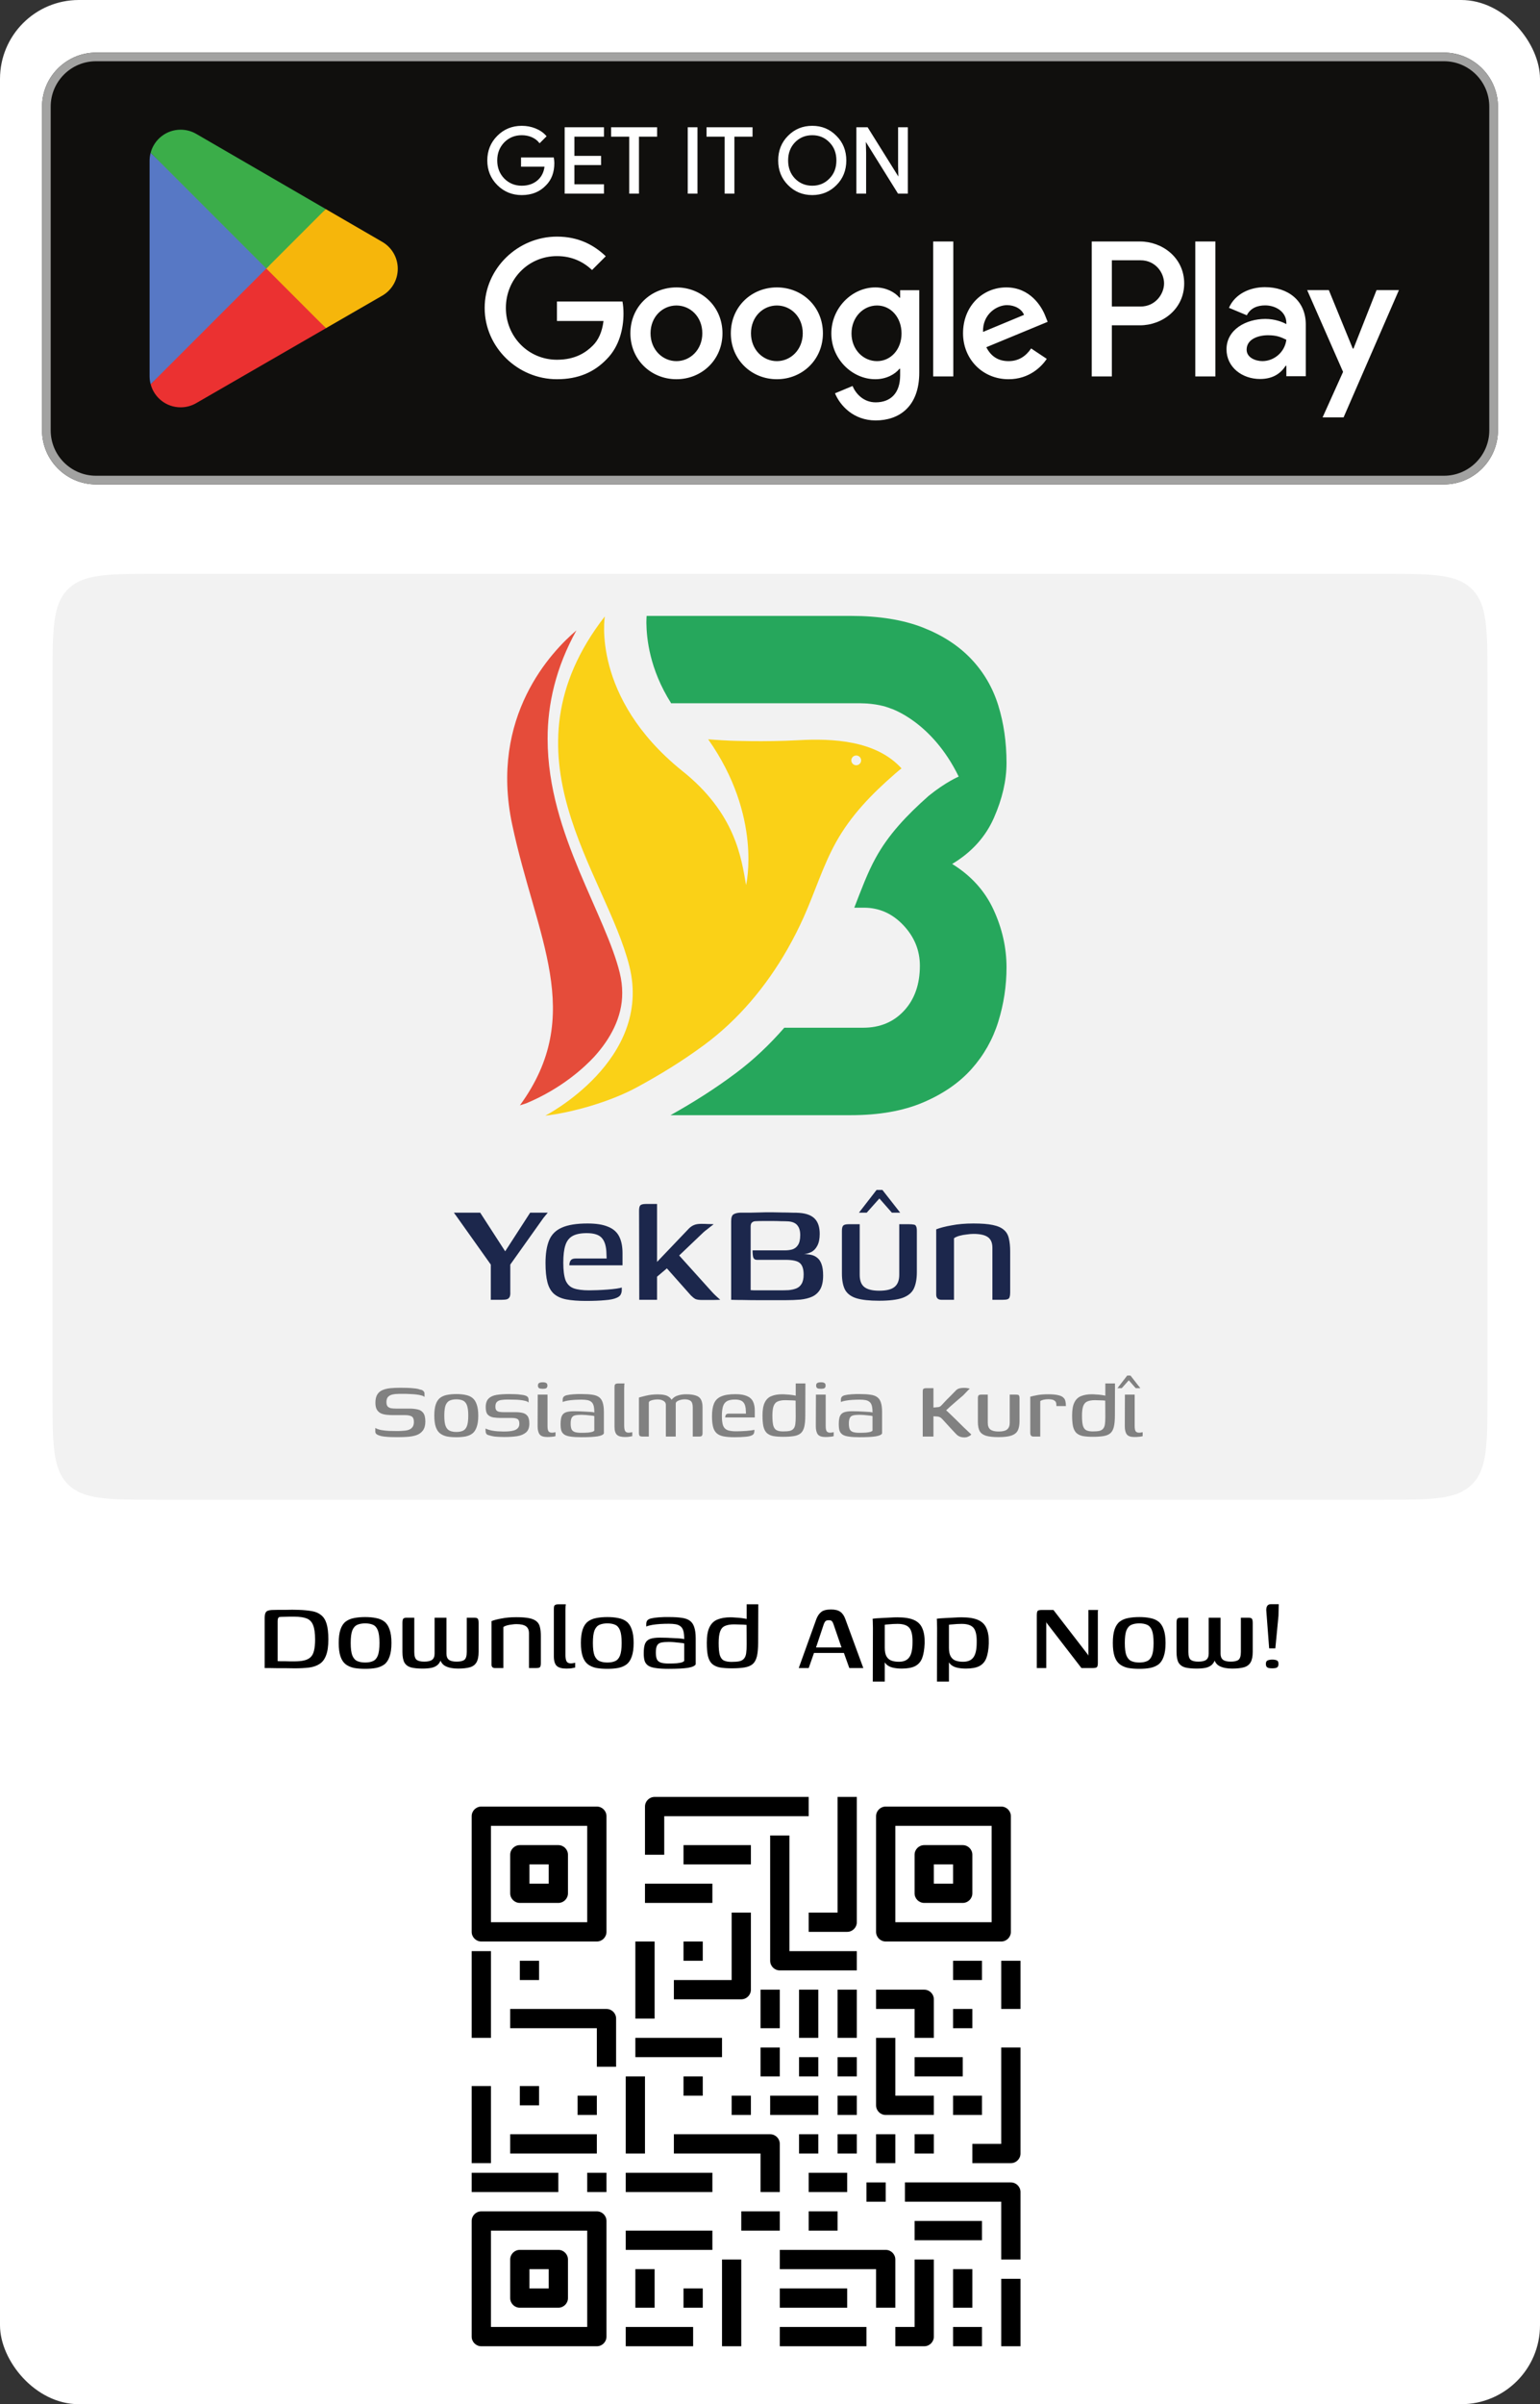 <svg width="293" height="457" viewBox="0 0 293 457" fill="none" xmlns="http://www.w3.org/2000/svg">
<rect x="0" y="0" width="293" height="457" fill="#333333" stroke="none"/>
<rect width="293" height="457" rx="15" fill="white"/>
<g clip-path="url(#clip0_3262_23399)">
<path d="M274.733 92.073H18.262C12.619 92.073 8.003 87.456 8.003 81.814V20.26C8.003 14.617 12.619 10.001 18.262 10.001H274.733C280.375 10.001 284.992 14.617 284.992 20.26V81.814C284.992 87.456 280.375 92.073 274.733 92.073Z" fill="#100F0D"/>
<path d="M274.733 10.001H18.262C12.619 10.001 8.003 14.617 8.003 20.26V81.814C8.003 87.456 12.619 92.073 18.262 92.073H274.733C280.375 92.073 284.992 87.456 284.992 81.814V20.26C284.992 14.617 280.375 10.001 274.733 10.001ZM274.733 11.641C279.485 11.641 283.351 15.508 283.351 20.26V81.814C283.351 86.566 279.485 90.432 274.733 90.432H18.262C13.51 90.432 9.645 86.566 9.645 81.814V20.26C9.645 15.508 13.51 11.641 18.262 11.641H274.733Z" fill="#A2A2A1"/>
<path d="M227.415 71.556H231.243V45.904H227.415V71.556ZM261.9 55.145L257.511 66.266H257.38L252.825 55.145H248.701L255.533 70.688L251.637 79.334H255.63L266.158 55.146L261.9 55.145ZM240.186 68.642C238.934 68.642 237.184 68.014 237.184 66.463C237.184 64.484 239.363 63.725 241.243 63.725C242.925 63.725 243.719 64.087 244.741 64.582C244.444 66.959 242.398 68.642 240.186 68.642ZM240.65 54.584C237.878 54.584 235.007 55.805 233.819 58.511L237.217 59.93C237.943 58.511 239.296 58.05 240.715 58.05C242.695 58.05 244.708 59.237 244.741 61.349V61.613C244.048 61.217 242.562 60.623 240.748 60.623C237.084 60.623 233.356 62.636 233.356 66.398C233.356 69.83 236.36 72.041 239.724 72.041C242.297 72.041 243.719 70.886 244.608 69.532H244.741V71.514H248.438V61.678C248.438 57.124 245.037 54.584 240.65 54.584ZM216.988 58.267H211.542V49.475H216.988C219.85 49.475 221.475 51.845 221.475 53.871C221.475 55.859 219.85 58.267 216.988 58.267ZM216.889 45.904H207.715V71.556H211.542V61.838H216.89C221.133 61.838 225.304 58.767 225.304 53.872C225.304 48.978 221.133 45.904 216.889 45.904ZM166.865 68.646C164.22 68.646 162.006 66.431 162.006 63.391C162.006 60.316 164.22 58.069 166.865 58.069C169.476 58.069 171.525 60.316 171.525 63.391C171.525 66.431 169.476 68.646 166.865 68.646ZM171.261 56.581H171.129C170.269 55.556 168.616 54.631 166.534 54.631C162.17 54.631 158.171 58.466 158.171 63.391C158.171 68.282 162.17 72.084 166.534 72.084C168.616 72.084 170.269 71.158 171.129 70.101H171.261V71.356C171.261 74.696 169.476 76.48 166.6 76.48C164.254 76.48 162.8 74.794 162.204 73.373L158.866 74.761C159.824 77.074 162.368 79.918 166.6 79.918C171.097 79.918 174.898 77.273 174.898 70.827V55.159H171.261L171.261 56.581ZM177.543 71.555H181.376V45.903H177.543V71.555ZM187.029 63.093C186.93 59.721 189.641 58.002 191.591 58.002C193.112 58.002 194.4 58.763 194.831 59.853L187.029 63.093ZM198.928 60.183C198.201 58.234 195.987 54.631 191.458 54.631C186.962 54.631 183.227 58.168 183.227 63.357C183.227 68.25 186.93 72.084 191.887 72.084C195.887 72.084 198.201 69.639 199.161 68.217L196.185 66.233C195.193 67.688 193.839 68.646 191.887 68.646C189.938 68.646 188.549 67.754 187.658 66.002L199.325 61.176L198.928 60.183ZM105.965 57.308V61.011H114.824C114.56 63.093 113.866 64.613 112.808 65.671C111.518 66.96 109.502 68.382 105.965 68.382C100.511 68.382 96.247 63.986 96.247 58.532C96.247 53.077 100.511 48.681 105.965 48.681C108.907 48.681 111.056 49.838 112.642 51.325L115.254 48.713C113.039 46.598 110.098 44.978 105.965 44.978C98.494 44.978 92.213 51.061 92.213 58.532C92.213 66.001 98.494 72.084 105.965 72.084C109.998 72.084 113.039 70.761 115.419 68.282C117.865 65.836 118.625 62.399 118.625 59.622C118.625 58.763 118.559 57.97 118.427 57.308H105.965ZM128.698 68.646C126.053 68.646 123.772 66.465 123.772 63.357C123.772 60.217 126.053 58.069 128.698 58.069C131.342 58.069 133.623 60.217 133.623 63.357C133.623 66.465 131.342 68.646 128.698 68.646ZM128.698 54.631C123.87 54.631 119.938 58.3 119.938 63.357C119.938 68.382 123.87 72.084 128.698 72.084C133.524 72.084 137.457 68.382 137.457 63.357C137.457 58.3 133.524 54.631 128.698 54.631ZM147.806 68.646C145.163 68.646 142.881 66.465 142.881 63.357C142.881 60.217 145.163 58.069 147.806 58.069C150.451 58.069 152.732 60.217 152.732 63.357C152.732 66.465 150.451 68.646 147.806 68.646ZM147.806 54.631C142.981 54.631 139.048 58.3 139.048 63.357C139.048 68.382 142.981 72.084 147.806 72.084C152.634 72.084 156.567 68.382 156.567 63.357C156.567 58.3 152.634 54.631 147.806 54.631Z" fill="white"/>
<path d="M50.507 49.856L28.664 73.041C28.665 73.045 28.667 73.049 28.668 73.054C29.337 75.572 31.637 77.426 34.366 77.426C35.457 77.426 36.481 77.131 37.36 76.613L37.429 76.572L62.018 62.384L50.507 49.856Z" fill="#EB3131"/>
<path d="M72.607 45.908L72.586 45.894L61.971 39.74L50.011 50.383L62.012 62.382L72.572 56.289C74.423 55.29 75.68 53.338 75.68 51.088C75.68 48.853 74.44 46.911 72.607 45.908Z" fill="#F6B60B"/>
<path d="M28.661 29.036C28.53 29.52 28.461 30.027 28.461 30.554V71.524C28.461 72.05 28.529 72.559 28.662 73.041L51.259 50.449L28.661 29.036Z" fill="#5778C5"/>
<path d="M50.669 51.039L61.975 39.736L37.415 25.496C36.522 24.961 35.48 24.653 34.365 24.653C31.636 24.653 29.334 26.51 28.663 29.03C28.663 29.033 28.663 29.034 28.663 29.037L50.669 51.039Z" fill="#3BAD49"/>
<path d="M105.247 30.07H99.262V31.551H103.747C103.625 32.76 103.144 33.709 102.333 34.398C101.522 35.088 100.486 35.434 99.262 35.434C97.918 35.434 96.78 34.966 95.847 34.036C94.934 33.087 94.469 31.914 94.469 30.5C94.469 29.086 94.934 27.913 95.847 26.964C96.78 26.034 97.918 25.569 99.262 25.569C99.951 25.569 100.608 25.688 101.211 25.948C101.814 26.207 102.298 26.57 102.676 27.035L103.814 25.896C103.298 25.31 102.644 24.861 101.833 24.534C101.022 24.207 100.175 24.05 99.261 24.05C97.469 24.05 95.95 24.672 94.709 25.913C93.468 27.156 92.846 28.689 92.846 30.5C92.846 32.311 93.468 33.847 94.709 35.088C95.95 36.328 97.469 36.951 99.261 36.951C101.143 36.951 102.644 36.348 103.798 35.123C104.814 34.104 105.333 32.725 105.333 31C105.333 30.709 105.298 30.397 105.247 30.07ZM107.566 24.325V36.675H114.776V35.158H109.153V31.241H114.225V29.759H109.153V25.845H114.776V24.325L107.566 24.325ZM124.886 25.845V24.325H116.4V25.845H119.85V36.675H121.437V25.845H124.886ZM132.569 24.325H130.982V36.675H132.569V24.325ZM143.044 25.845V24.325H134.558V25.845H138.007V36.675H139.594V25.845H143.044ZM159.057 25.932C157.833 24.672 156.332 24.05 154.54 24.05C152.745 24.05 151.244 24.672 150.02 25.912C148.795 27.137 148.192 28.673 148.192 30.5C148.192 32.327 148.795 33.863 150.02 35.088C151.244 36.328 152.745 36.95 154.54 36.95C156.316 36.95 157.832 36.328 159.057 35.088C160.282 33.863 160.885 32.327 160.885 30.5C160.885 28.689 160.282 27.156 159.057 25.932ZM151.158 26.964C152.072 26.034 153.194 25.569 154.54 25.569C155.883 25.569 157.005 26.034 157.903 26.964C158.817 27.878 159.265 29.07 159.265 30.5C159.265 31.933 158.817 33.122 157.903 34.036C157.005 34.966 155.883 35.434 154.54 35.434C153.194 35.434 152.071 34.966 151.158 34.036C150.263 33.103 149.815 31.933 149.815 30.5C149.815 29.07 150.263 27.897 151.158 26.964ZM164.655 28.984L164.588 26.601H164.655L170.932 36.675H172.589V24.325H171.003V31.551L171.07 33.934H171.003L165.001 24.325H163.068V36.675H164.655V28.984Z" fill="white" stroke="white" stroke-width="0.267" stroke-miterlimit="10"/>
</g>
<path d="M10 129.074C10 119.646 10 114.931 12.929 112.003C15.858 109.074 20.572 109.074 30 109.074H263C272.428 109.074 277.142 109.074 280.071 112.003C283 114.931 283 119.646 283 129.074V265.074C283 274.502 283 279.216 280.071 282.145C277.142 285.074 272.428 285.074 263 285.074H30C20.572 285.074 15.858 285.074 12.929 282.145C10 279.216 10 274.502 10 265.074V129.074Z" fill="#F2F2F2"/>
<path d="M98.924 210.101C98.924 210.101 99.365 209.986 100.115 209.726C106.957 206.879 111.303 202.762 113.041 200.887C116.049 197.581 118.414 193.429 118.384 188.725C118.384 187.516 118.24 186.248 117.902 184.885C116.627 179.642 113.337 173.015 110.221 165.588C107.13 158.146 104.2 149.76 104.188 140.474C104.164 133.852 105.768 126.84 109.67 119.832C104.935 123.839 93.1 136.187 97.44 156.692C101.991 178.199 111.535 192.787 98.924 210.101Z" fill="#E54C3A"/>
<path d="M181.159 164.225C184.854 162.011 187.506 159.086 189.103 155.458C190.698 151.833 191.5 148.356 191.5 145.031C191.5 141.102 190.976 137.452 189.926 134.076C188.875 130.702 187.154 127.754 184.755 125.235C182.359 122.718 179.288 120.728 175.539 119.265C171.792 117.806 167.223 117.074 161.829 117.074H123.028C123.006 117.363 122.98 117.806 122.98 118.392C123.023 121.284 123.542 127.142 127.705 133.698H127.758L127.75 133.678H163.598C163.828 133.678 164.031 133.692 164.25 133.698H164.375C164.455 133.698 164.531 133.708 164.611 133.71C164.746 133.717 164.884 133.722 165.014 133.73C165.278 133.745 165.538 133.769 165.794 133.804C168.103 134.063 169.393 134.646 169.393 134.646C169.393 134.646 177.233 137.021 182.403 147.618C182.403 147.618 179.956 148.633 176.678 151.288C172.491 154.993 169.012 158.676 166.601 163.089C165.067 165.86 163.88 169.083 162.535 172.538H164.374C167.272 172.538 169.77 173.648 171.867 175.863C173.965 178.079 175.016 180.649 175.016 183.571C175.016 187.096 174.016 189.942 172.019 192.107C170.018 194.276 167.421 195.356 164.225 195.356H149.218C146.466 198.521 143.403 201.439 140 203.983C135.911 207.039 131.884 209.563 127.572 211.981H161.83C167.225 211.981 171.816 211.176 175.614 209.563C179.413 207.95 182.486 205.835 184.832 203.216C187.178 200.596 188.875 197.601 189.926 194.224C190.976 190.849 191.5 187.399 191.5 183.874C191.5 180.146 190.677 176.494 189.028 172.917C187.379 169.34 184.755 166.442 181.159 164.225Z" fill="#26A75C"/>
<path d="M151.875 140.703C145.38 141.062 138.921 140.79 138.922 140.793C136.659 140.69 134.742 140.534 134.742 140.534C145.081 155.203 141.948 168.242 141.948 168.242C141.059 163.14 139.947 154.563 129.709 146.464C112.465 132.521 115.073 117.165 115.073 117.165C94.593 143.563 115.319 165.843 119.753 183.697C124.188 201.557 103.744 212.072 103.744 212.072C108.679 211.506 115.954 209.507 121.137 206.698C125.675 204.234 129.748 201.739 133.929 198.665C140.478 193.848 145.791 187.471 149.801 180.456C150.967 178.415 152.03 176.32 152.986 174.173C155.072 169.496 156.563 164.582 159.062 160.087C161.905 154.974 165.876 150.921 170.269 147.096C170.326 147.048 171.493 146.025 171.542 146.079C166.671 140.703 158.371 140.346 151.875 140.703ZM162.905 145.461C162.39 145.461 161.972 145.047 161.972 144.535C161.972 144.023 162.39 143.609 162.905 143.609C163.421 143.609 163.838 144.023 163.838 144.535C163.837 145.047 163.42 145.461 162.905 145.461Z" fill="#FAD117"/>
<path d="M93.379 247.072V240.376L87.007 231.412L86.359 230.512H91.363L96.115 237.856L100.867 230.512H104.215L103.387 231.52L97.087 240.376V245.56C97.111 245.944 97.075 246.256 96.979 246.496C96.883 246.712 96.715 246.868 96.475 246.964C96.235 247.036 95.899 247.072 95.467 247.072H93.379ZM111.457 247.288C109.993 247.288 108.757 247.192 107.749 247C106.765 246.808 105.973 246.448 105.373 245.92C104.797 245.392 104.389 244.66 104.149 243.724C103.909 242.788 103.789 241.576 103.789 240.088C103.789 238.312 104.017 236.872 104.473 235.768C104.929 234.664 105.733 233.86 106.885 233.356C108.061 232.828 109.693 232.564 111.781 232.564C113.413 232.564 114.709 232.768 115.669 233.176C116.653 233.56 117.361 234.172 117.793 235.012C118.225 235.852 118.441 236.92 118.441 238.216V240.52H108.325C108.325 240.136 108.409 239.824 108.577 239.584C108.745 239.344 109.057 239.224 109.513 239.224H115.417L115.381 238.288C115.357 236.944 115.069 235.96 114.517 235.336C113.989 234.712 113.029 234.4 111.637 234.4C110.485 234.4 109.585 234.58 108.937 234.94C108.289 235.3 107.833 235.888 107.569 236.704C107.305 237.496 107.173 238.6 107.173 240.016C107.173 241.48 107.317 242.596 107.604 243.364C107.917 244.108 108.421 244.612 109.117 244.876C109.837 245.14 110.833 245.272 112.105 245.272C112.561 245.272 113.089 245.26 113.689 245.236C114.313 245.212 114.937 245.176 115.561 245.128C116.209 245.08 116.785 245.02 117.289 244.948C117.793 244.876 118.129 244.804 118.297 244.732V245.236C118.297 245.5 118.237 245.764 118.117 246.028C117.997 246.292 117.745 246.508 117.361 246.676C116.857 246.916 116.113 247.072 115.129 247.144C114.169 247.24 112.945 247.288 111.457 247.288ZM121.625 247.072L121.589 230.152C121.589 229.648 121.661 229.312 121.805 229.144C121.973 228.952 122.321 228.856 122.849 228.856H125.009V239.872L131.129 233.464C131.441 233.176 131.753 232.972 132.065 232.852C132.401 232.708 132.869 232.636 133.469 232.636C133.925 232.636 134.345 232.648 134.729 232.672C135.113 232.672 135.461 232.684 135.773 232.708C135.701 232.78 135.545 232.9 135.305 233.068C135.089 233.236 134.849 233.428 134.585 233.644C134.321 233.836 134.081 234.028 133.865 234.22L129.221 238.648L135.485 245.596C135.749 245.884 136.013 246.148 136.277 246.388C136.541 246.628 136.793 246.856 137.033 247.072C136.433 247.096 135.821 247.108 135.197 247.108C134.597 247.108 134.057 247.108 133.577 247.108C133.025 247.108 132.605 247.048 132.317 246.928C132.053 246.784 131.765 246.556 131.453 246.244L126.881 241.096L125.009 242.68V247.072H121.625ZM149.407 247.144C147.559 247.144 145.975 247.144 144.655 247.144C143.335 247.144 142.219 247.132 141.307 247.108C140.419 247.108 139.687 247.096 139.111 247.072V232.168C139.111 231.472 139.255 231.028 139.543 230.836C139.855 230.644 140.275 230.536 140.803 230.512C141.523 230.512 142.159 230.512 142.711 230.512C143.287 230.488 143.803 230.476 144.259 230.476C144.739 230.452 145.195 230.44 145.627 230.44C146.083 230.44 146.563 230.44 147.067 230.44C147.643 230.44 148.255 230.452 148.903 230.476C149.551 230.476 150.163 230.488 150.739 230.512C151.315 230.512 151.759 230.524 152.071 230.548C153.415 230.644 154.399 231.016 155.023 231.664C155.647 232.312 155.959 233.272 155.959 234.544C155.959 235.48 155.803 236.236 155.491 236.812C155.203 237.364 154.819 237.76 154.339 238C153.883 238.216 153.427 238.348 152.971 238.396C153.475 238.396 153.943 238.444 154.375 238.54C154.807 238.636 155.191 238.828 155.527 239.116C155.863 239.38 156.127 239.788 156.319 240.34C156.511 240.868 156.607 241.576 156.607 242.464C156.607 243.544 156.427 244.408 156.067 245.056C155.707 245.68 155.203 246.148 154.555 246.46C153.931 246.748 153.175 246.94 152.287 247.036C151.399 247.108 150.439 247.144 149.407 247.144ZM148.327 245.272C148.927 245.272 149.491 245.26 150.019 245.236C150.571 245.188 151.063 245.08 151.495 244.912C151.927 244.744 152.263 244.456 152.503 244.048C152.767 243.616 152.899 243.028 152.899 242.284C152.899 241.228 152.659 240.496 152.179 240.088C151.723 239.68 150.811 239.476 149.443 239.476H144.007C143.671 239.476 143.443 239.332 143.323 239.044C143.227 238.732 143.179 238.276 143.179 237.676H149.335C149.839 237.676 150.307 237.616 150.739 237.496C151.195 237.352 151.555 237.076 151.819 236.668C152.107 236.236 152.251 235.6 152.251 234.76C152.251 233.968 152.071 233.356 151.711 232.924C151.375 232.492 150.811 232.24 150.019 232.168C149.611 232.144 149.143 232.132 148.615 232.132C148.087 232.108 147.571 232.096 147.067 232.096C146.419 232.096 145.807 232.096 145.231 232.096C144.655 232.096 144.163 232.108 143.755 232.132C143.491 232.132 143.263 232.216 143.071 232.384C142.903 232.528 142.819 232.78 142.819 233.14V245.236C143.035 245.236 143.275 245.248 143.539 245.272C143.803 245.272 144.115 245.272 144.475 245.272C144.859 245.272 145.351 245.272 145.951 245.272C146.575 245.272 147.367 245.272 148.327 245.272ZM163.568 232.708V242.32C163.568 243.424 163.868 244.204 164.468 244.66C165.068 245.116 166.004 245.344 167.276 245.344C168.644 245.344 169.616 245.104 170.192 244.624C170.792 244.144 171.092 243.376 171.092 242.32V232.708C171.116 232.708 171.212 232.708 171.38 232.708C171.572 232.708 171.776 232.708 171.992 232.708C172.208 232.708 172.412 232.708 172.604 232.708C172.796 232.708 172.916 232.708 172.964 232.708C173.348 232.708 173.648 232.732 173.864 232.78C174.08 232.804 174.224 232.912 174.296 233.104C174.392 233.272 174.44 233.56 174.44 233.968V241.816C174.44 243.088 174.248 244.132 173.864 244.948C173.48 245.74 172.76 246.328 171.704 246.712C170.672 247.072 169.184 247.252 167.24 247.252C165.416 247.252 163.988 247.096 162.956 246.784C161.948 246.472 161.228 245.944 160.796 245.2C160.388 244.432 160.184 243.388 160.184 242.068V233.968C160.184 233.464 160.268 233.128 160.436 232.96C160.604 232.792 160.94 232.708 161.444 232.708C161.804 232.708 162.152 232.708 162.488 232.708C162.848 232.708 163.208 232.708 163.568 232.708ZM163.424 230.512L166.772 226.192H167.888L171.272 230.512H169.688L167.312 227.812L164.9 230.512H163.424ZM179.129 247.072C178.457 247.072 178.121 246.736 178.121 246.064V233.68C178.841 233.392 179.813 233.14 181.037 232.924C182.261 232.684 183.653 232.564 185.213 232.564C186.749 232.564 187.973 232.66 188.885 232.852C189.821 233.044 190.529 233.356 191.009 233.788C191.489 234.196 191.801 234.736 191.945 235.408C192.113 236.08 192.197 236.908 192.197 237.892V245.704C192.197 246.04 192.161 246.316 192.089 246.532C192.041 246.748 191.909 246.892 191.693 246.964C191.501 247.036 191.201 247.072 190.793 247.072H188.813V237.172C188.813 236.236 188.525 235.564 187.949 235.156C187.373 234.748 186.461 234.544 185.213 234.544C184.829 234.544 184.397 234.58 183.917 234.652C183.437 234.7 182.981 234.784 182.549 234.904C182.117 235.024 181.769 235.18 181.505 235.372V247.072H179.129Z" fill="#1C274C"/>
<path opacity="0.5" d="M71.405 271.432C71.699 271.605 72.079 271.739 72.545 271.832C73.025 271.912 73.519 271.965 74.025 271.992C74.532 272.005 74.972 272.012 75.345 272.012C75.492 272.012 75.659 272.012 75.845 272.012C76.045 271.999 76.219 271.992 76.365 271.992C76.845 271.979 77.265 271.925 77.625 271.832C77.985 271.725 78.259 271.552 78.445 271.312C78.645 271.072 78.745 270.732 78.745 270.292C78.745 269.745 78.599 269.392 78.305 269.232C78.025 269.072 77.612 268.992 77.065 268.992C76.879 268.992 76.679 268.992 76.465 268.992C76.252 268.992 76.005 268.992 75.725 268.992C75.459 268.992 75.145 268.992 74.785 268.992C74.385 268.992 73.985 268.972 73.585 268.932C73.185 268.892 72.825 268.805 72.505 268.672C72.185 268.525 71.925 268.299 71.725 267.992C71.525 267.672 71.425 267.225 71.425 266.652C71.425 265.985 71.545 265.459 71.785 265.072C72.025 264.685 72.359 264.405 72.785 264.232C73.225 264.045 73.725 263.925 74.285 263.872C74.859 263.819 75.485 263.792 76.165 263.792C76.565 263.792 77.005 263.799 77.485 263.812C77.965 263.825 78.425 263.859 78.865 263.912C79.305 263.952 79.645 264.025 79.885 264.132C80.165 264.159 80.379 264.245 80.525 264.392C80.685 264.525 80.765 264.699 80.765 264.912C80.765 264.952 80.765 265.019 80.765 265.112C80.765 265.205 80.765 265.292 80.765 265.372C80.765 265.452 80.765 265.512 80.765 265.552C80.659 265.419 80.459 265.319 80.165 265.252C79.885 265.172 79.565 265.112 79.205 265.072C78.845 265.032 78.492 265.005 78.145 264.992C77.812 264.965 77.525 264.952 77.285 264.952H75.925C75.472 264.952 75.065 264.992 74.705 265.072C74.345 265.139 74.059 265.285 73.845 265.512C73.632 265.725 73.525 266.059 73.525 266.512C73.525 266.859 73.592 267.125 73.725 267.312C73.872 267.485 74.079 267.605 74.345 267.672C74.625 267.725 74.952 267.752 75.325 267.752C75.939 267.752 76.459 267.752 76.885 267.752C77.312 267.752 77.639 267.752 77.865 267.752C78.465 267.752 78.992 267.805 79.445 267.912C79.912 268.005 80.272 268.225 80.525 268.572C80.792 268.919 80.925 269.465 80.925 270.212C80.925 270.919 80.772 271.485 80.465 271.912C80.159 272.325 79.739 272.625 79.205 272.812C78.672 272.985 78.059 273.092 77.365 273.132C76.952 273.159 76.552 273.172 76.165 273.172C75.779 273.185 75.372 273.185 74.945 273.172C74.559 273.172 74.159 273.159 73.745 273.132C73.332 273.105 72.945 273.059 72.585 272.992C72.239 272.912 71.952 272.805 71.725 272.672C71.512 272.539 71.405 272.359 71.405 272.132V271.432ZM86.832 273.192C86.166 273.192 85.573 273.145 85.052 273.052C84.546 272.945 84.106 272.752 83.733 272.472C83.373 272.192 83.099 271.779 82.912 271.232C82.726 270.685 82.632 269.972 82.632 269.092C82.632 268.212 82.726 267.499 82.912 266.952C83.099 266.405 83.373 265.992 83.733 265.712C84.106 265.432 84.546 265.245 85.052 265.152C85.573 265.045 86.166 264.992 86.832 264.992C87.472 264.992 88.046 265.045 88.552 265.152C89.073 265.245 89.513 265.432 89.873 265.712C90.233 265.992 90.506 266.405 90.692 266.952C90.892 267.499 90.993 268.212 90.993 269.092C90.993 269.985 90.892 270.705 90.692 271.252C90.506 271.799 90.233 272.212 89.873 272.492C89.513 272.759 89.073 272.945 88.552 273.052C88.046 273.145 87.472 273.192 86.832 273.192ZM86.832 272.192C87.312 272.192 87.719 272.119 88.052 271.972C88.399 271.825 88.659 271.532 88.832 271.092C89.006 270.652 89.093 269.985 89.093 269.092C89.093 268.199 89.006 267.532 88.832 267.092C88.659 266.652 88.399 266.359 88.052 266.212C87.719 266.065 87.312 265.992 86.832 265.992C86.353 265.992 85.939 266.065 85.593 266.212C85.246 266.359 84.979 266.652 84.793 267.092C84.619 267.532 84.532 268.199 84.532 269.092C84.532 269.985 84.619 270.652 84.793 271.092C84.979 271.532 85.246 271.825 85.593 271.972C85.939 272.119 86.353 272.192 86.832 272.192ZM95.973 273.152C95.72 273.152 95.42 273.145 95.073 273.132C94.726 273.119 94.373 273.092 94.013 273.052C93.666 272.999 93.353 272.925 93.073 272.832C92.9 272.792 92.76 272.739 92.653 272.672C92.56 272.605 92.486 272.492 92.433 272.332C92.393 272.159 92.373 271.899 92.373 271.552C92.706 271.699 93.08 271.819 93.493 271.912C93.906 271.992 94.313 272.045 94.713 272.072C95.126 272.099 95.48 272.112 95.773 272.112C96.133 272.112 96.486 272.099 96.833 272.072C97.193 272.045 97.52 271.985 97.813 271.892C98.12 271.799 98.36 271.652 98.533 271.452C98.72 271.252 98.813 270.979 98.813 270.632C98.813 270.165 98.693 269.865 98.453 269.732C98.213 269.599 97.88 269.532 97.453 269.532H95.353C94.833 269.532 94.346 269.499 93.893 269.432C93.453 269.365 93.093 269.192 92.813 268.912C92.546 268.632 92.413 268.159 92.413 267.492C92.413 266.759 92.593 266.212 92.953 265.852C93.313 265.492 93.82 265.259 94.473 265.152C95.14 265.045 95.92 264.992 96.813 264.992C97.146 264.992 97.533 264.999 97.973 265.012C98.426 265.025 98.846 265.065 99.233 265.132C99.553 265.159 99.806 265.212 99.993 265.292C100.193 265.359 100.34 265.459 100.433 265.592C100.526 265.712 100.573 265.899 100.573 266.152V266.612C100.453 266.465 100.246 266.359 99.953 266.292C99.66 266.212 99.313 266.152 98.913 266.112C98.526 266.072 98.12 266.052 97.693 266.052C97.28 266.039 96.893 266.032 96.533 266.032C96.146 266.032 95.773 266.059 95.413 266.112C95.066 266.152 94.786 266.265 94.573 266.452C94.36 266.639 94.253 266.945 94.253 267.372C94.253 267.705 94.32 267.945 94.453 268.092C94.586 268.239 94.773 268.332 95.013 268.372C95.253 268.412 95.526 268.432 95.833 268.432H98.033C98.566 268.432 99.033 268.479 99.433 268.572C99.833 268.665 100.146 268.865 100.373 269.172C100.6 269.479 100.713 269.959 100.713 270.612C100.713 271.359 100.506 271.912 100.093 272.272C99.68 272.632 99.12 272.872 98.413 272.992C97.706 273.099 96.893 273.152 95.973 273.152ZM104.108 273.152C103.401 273.152 102.921 272.985 102.668 272.652C102.414 272.305 102.288 271.792 102.288 271.112L102.308 265.092H104.168V271.012C104.168 271.519 104.228 271.865 104.348 272.052C104.481 272.239 104.701 272.332 105.008 272.332C105.128 272.332 105.261 272.319 105.408 272.292C105.554 272.265 105.648 272.245 105.688 272.232V272.992C105.634 273.005 105.548 273.025 105.428 273.052C105.308 273.079 105.141 273.099 104.928 273.112C104.714 273.139 104.441 273.152 104.108 273.152ZM103.268 263.992C102.961 263.992 102.728 263.952 102.568 263.872C102.421 263.779 102.348 263.612 102.348 263.372C102.348 263.132 102.421 262.972 102.568 262.892C102.714 262.799 102.948 262.752 103.268 262.752C103.574 262.752 103.794 262.799 103.928 262.892C104.074 262.972 104.148 263.132 104.148 263.372C104.148 263.612 104.074 263.779 103.928 263.872C103.794 263.952 103.574 263.992 103.268 263.992ZM110.595 273.192C109.769 273.192 109.095 273.152 108.575 273.072C108.055 273.005 107.655 272.879 107.375 272.692C107.095 272.505 106.902 272.252 106.795 271.932C106.702 271.612 106.655 271.212 106.655 270.732C106.655 270.052 106.729 269.539 106.875 269.192C107.035 268.832 107.302 268.585 107.675 268.452C108.062 268.319 108.575 268.252 109.215 268.252C109.549 268.252 109.915 268.259 110.315 268.272C110.729 268.285 111.122 268.305 111.495 268.332C111.882 268.345 112.215 268.365 112.495 268.392C112.789 268.419 112.982 268.452 113.075 268.492C113.075 267.932 113.029 267.492 112.935 267.172C112.842 266.852 112.689 266.612 112.475 266.452C112.275 266.292 112.022 266.185 111.715 266.132C111.409 266.079 111.049 266.052 110.635 266.052C110.182 266.052 109.729 266.065 109.275 266.092C108.835 266.119 108.415 266.165 108.015 266.232C107.629 266.299 107.309 266.385 107.055 266.492V266.112C107.055 265.805 107.135 265.585 107.295 265.452C107.469 265.319 107.675 265.232 107.915 265.192C108.182 265.125 108.575 265.072 109.095 265.032C109.615 264.992 110.169 264.979 110.755 264.992C111.502 264.992 112.135 265.032 112.655 265.112C113.189 265.179 113.615 265.325 113.935 265.552C114.269 265.779 114.509 266.119 114.655 266.572C114.815 267.025 114.895 267.632 114.895 268.392V272.472C114.775 272.725 114.369 272.912 113.675 273.032C112.982 273.139 111.955 273.192 110.595 273.192ZM110.595 272.352C111.129 272.352 111.562 272.339 111.895 272.312C112.242 272.272 112.509 272.225 112.695 272.172C112.882 272.105 113.009 272.025 113.075 271.932V269.172C112.955 269.132 112.742 269.099 112.435 269.072C112.129 269.032 111.809 268.999 111.475 268.972C111.142 268.945 110.862 268.932 110.635 268.932C110.142 268.932 109.742 268.965 109.435 269.032C109.129 269.099 108.909 269.252 108.775 269.492C108.642 269.732 108.575 270.105 108.575 270.612C108.575 271.025 108.622 271.359 108.715 271.612C108.809 271.865 108.995 272.052 109.275 272.172C109.569 272.292 110.009 272.352 110.595 272.352ZM118.896 273.152C118.189 273.152 117.683 273.012 117.376 272.732C117.069 272.439 116.916 271.925 116.916 271.192V263.772C116.916 263.559 116.929 263.399 116.956 263.292C116.996 263.172 117.069 263.092 117.176 263.052C117.283 262.999 117.443 262.972 117.656 262.972H118.816C118.816 262.999 118.803 263.105 118.776 263.292C118.763 263.479 118.756 263.699 118.756 263.952V270.952C118.756 271.445 118.816 271.799 118.936 272.012C119.056 272.225 119.283 272.332 119.616 272.332C119.723 272.332 119.849 272.319 119.996 272.292C120.156 272.265 120.256 272.245 120.296 272.232V272.992C120.216 273.005 120.076 273.032 119.876 273.072C119.676 273.125 119.349 273.152 118.896 273.152ZM122.325 273.072C122.018 273.072 121.812 273.025 121.705 272.932C121.612 272.839 121.565 272.639 121.565 272.332V265.652C121.712 265.612 121.898 265.559 122.125 265.492C122.365 265.425 122.638 265.359 122.945 265.292C123.265 265.212 123.612 265.152 123.985 265.112C124.372 265.072 124.772 265.052 125.185 265.052C125.665 265.052 126.078 265.092 126.425 265.172C126.772 265.239 127.072 265.372 127.325 265.572C127.578 265.759 127.785 266.032 127.945 266.392L127.625 266.372C127.732 266.119 127.892 265.905 128.105 265.732C128.318 265.545 128.558 265.405 128.825 265.312C129.105 265.205 129.392 265.132 129.685 265.092C129.978 265.052 130.252 265.032 130.505 265.032C131.305 265.032 131.932 265.112 132.385 265.272C132.852 265.419 133.178 265.672 133.365 266.032C133.565 266.392 133.665 266.885 133.665 267.512V272.392C133.665 272.672 133.612 272.859 133.505 272.952C133.412 273.032 133.225 273.072 132.945 273.072H131.805C131.805 272.139 131.805 271.205 131.805 270.272C131.805 269.339 131.805 268.399 131.805 267.452C131.792 266.879 131.658 266.492 131.405 266.292C131.152 266.092 130.765 265.992 130.245 265.992C130.005 265.992 129.752 266.025 129.485 266.092C129.232 266.159 129.012 266.252 128.825 266.372C128.652 266.492 128.565 266.632 128.565 266.792V273.072H126.685V267.032C126.685 266.712 126.538 266.465 126.245 266.292C125.952 266.105 125.572 266.012 125.105 266.012C124.825 266.012 124.565 266.039 124.325 266.092C124.085 266.132 123.885 266.192 123.725 266.272C123.565 266.352 123.472 266.459 123.445 266.592V273.072H122.325ZM139.725 273.192C138.911 273.192 138.225 273.139 137.665 273.032C137.118 272.925 136.678 272.725 136.345 272.432C136.025 272.139 135.798 271.732 135.665 271.212C135.531 270.692 135.465 270.019 135.465 269.192C135.465 268.205 135.591 267.405 135.845 266.792C136.098 266.179 136.545 265.732 137.185 265.452C137.838 265.159 138.745 265.012 139.905 265.012C140.811 265.012 141.531 265.125 142.065 265.352C142.611 265.565 143.005 265.905 143.245 266.372C143.485 266.839 143.605 267.432 143.605 268.152V269.432H137.985C137.985 269.219 138.031 269.045 138.125 268.912C138.218 268.779 138.391 268.712 138.645 268.712H141.925L141.905 268.192C141.891 267.445 141.731 266.899 141.425 266.552C141.131 266.205 140.598 266.032 139.825 266.032C139.185 266.032 138.685 266.132 138.325 266.332C137.965 266.532 137.711 266.859 137.565 267.312C137.418 267.752 137.345 268.365 137.345 269.152C137.345 269.965 137.425 270.585 137.585 271.012C137.758 271.425 138.038 271.705 138.425 271.852C138.825 271.999 139.378 272.072 140.085 272.072C140.338 272.072 140.631 272.065 140.965 272.052C141.311 272.039 141.658 272.019 142.005 271.992C142.365 271.965 142.685 271.932 142.965 271.892C143.245 271.852 143.431 271.812 143.525 271.772V272.052C143.525 272.199 143.491 272.345 143.425 272.492C143.358 272.639 143.218 272.759 143.005 272.852C142.725 272.985 142.311 273.072 141.765 273.112C141.231 273.165 140.551 273.192 139.725 273.192ZM145.074 269.052C145.074 267.972 145.221 267.145 145.514 266.572C145.807 265.985 146.234 265.585 146.794 265.372C147.354 265.145 148.027 265.032 148.814 265.032C149.054 265.032 149.327 265.045 149.634 265.072C149.954 265.085 150.267 265.112 150.574 265.152C150.881 265.192 151.154 265.239 151.394 265.292C151.634 265.332 151.801 265.379 151.894 265.432L151.394 265.672V262.972H153.234L153.214 269.052C153.214 269.959 153.147 270.685 153.014 271.232C152.881 271.765 152.661 272.165 152.354 272.432C152.047 272.699 151.621 272.879 151.074 272.972C150.527 273.065 149.847 273.112 149.034 273.112C148.274 273.112 147.634 273.065 147.114 272.972C146.607 272.865 146.201 272.672 145.894 272.392C145.601 272.112 145.387 271.705 145.254 271.172C145.134 270.639 145.074 269.932 145.074 269.052ZM148.994 272.092C149.514 272.092 149.934 272.059 150.254 271.992C150.574 271.912 150.814 271.772 150.974 271.572C151.147 271.372 151.261 271.092 151.314 270.732C151.367 270.359 151.394 269.879 151.394 269.292L151.374 266.232C151.241 266.219 151.061 266.205 150.834 266.192C150.607 266.179 150.367 266.172 150.114 266.172C149.861 266.159 149.627 266.152 149.414 266.152C148.814 266.152 148.334 266.232 147.974 266.392C147.614 266.539 147.354 266.825 147.194 267.252C147.034 267.679 146.954 268.292 146.954 269.092C146.954 269.945 147.014 270.585 147.134 271.012C147.267 271.439 147.481 271.725 147.774 271.872C148.081 272.019 148.487 272.092 148.994 272.092ZM157.037 273.152C156.331 273.152 155.851 272.985 155.597 272.652C155.344 272.305 155.217 271.792 155.217 271.112L155.237 265.092H157.097V271.012C157.097 271.519 157.157 271.865 157.277 272.052C157.411 272.239 157.631 272.332 157.937 272.332C158.057 272.332 158.191 272.319 158.337 272.292C158.484 272.265 158.577 272.245 158.617 272.232V272.992C158.564 273.005 158.477 273.025 158.357 273.052C158.237 273.079 158.071 273.099 157.857 273.112C157.644 273.139 157.371 273.152 157.037 273.152ZM156.197 263.992C155.891 263.992 155.657 263.952 155.497 263.872C155.351 263.779 155.277 263.612 155.277 263.372C155.277 263.132 155.351 262.972 155.497 262.892C155.644 262.799 155.877 262.752 156.197 262.752C156.504 262.752 156.724 262.799 156.857 262.892C157.004 262.972 157.077 263.132 157.077 263.372C157.077 263.612 157.004 263.779 156.857 263.872C156.724 263.952 156.504 263.992 156.197 263.992ZM163.525 273.192C162.698 273.192 162.025 273.152 161.505 273.072C160.985 273.005 160.585 272.879 160.305 272.692C160.025 272.505 159.832 272.252 159.725 271.932C159.632 271.612 159.585 271.212 159.585 270.732C159.585 270.052 159.658 269.539 159.805 269.192C159.965 268.832 160.232 268.585 160.605 268.452C160.992 268.319 161.505 268.252 162.145 268.252C162.478 268.252 162.845 268.259 163.245 268.272C163.658 268.285 164.052 268.305 164.425 268.332C164.812 268.345 165.145 268.365 165.425 268.392C165.718 268.419 165.912 268.452 166.005 268.492C166.005 267.932 165.958 267.492 165.865 267.172C165.772 266.852 165.618 266.612 165.405 266.452C165.205 266.292 164.952 266.185 164.645 266.132C164.338 266.079 163.978 266.052 163.565 266.052C163.112 266.052 162.658 266.065 162.205 266.092C161.765 266.119 161.345 266.165 160.945 266.232C160.558 266.299 160.238 266.385 159.985 266.492V266.112C159.985 265.805 160.065 265.585 160.225 265.452C160.398 265.319 160.605 265.232 160.845 265.192C161.112 265.125 161.505 265.072 162.025 265.032C162.545 264.992 163.098 264.979 163.685 264.992C164.432 264.992 165.065 265.032 165.585 265.112C166.118 265.179 166.545 265.325 166.865 265.552C167.198 265.779 167.438 266.119 167.585 266.572C167.745 267.025 167.825 267.632 167.825 268.392V272.472C167.705 272.725 167.298 272.912 166.605 273.032C165.912 273.139 164.885 273.192 163.525 273.192ZM163.525 272.352C164.058 272.352 164.492 272.339 164.825 272.312C165.172 272.272 165.438 272.225 165.625 272.172C165.812 272.105 165.938 272.025 166.005 271.932V269.172C165.885 269.132 165.672 269.099 165.365 269.072C165.058 269.032 164.738 268.999 164.405 268.972C164.072 268.945 163.792 268.932 163.565 268.932C163.072 268.932 162.672 268.965 162.365 269.032C162.058 269.099 161.838 269.252 161.705 269.492C161.572 269.732 161.505 270.105 161.505 270.612C161.505 271.025 161.552 271.359 161.645 271.612C161.738 271.865 161.925 272.052 162.205 272.172C162.498 272.292 162.938 272.352 163.525 272.352ZM183.499 273.232C183.232 273.232 182.986 273.199 182.759 273.132C182.546 273.065 182.339 272.959 182.139 272.812C182.046 272.732 181.912 272.599 181.739 272.412C181.566 272.225 181.366 272.012 181.139 271.772C180.912 271.519 180.679 271.265 180.439 271.012C180.212 270.759 180.006 270.532 179.819 270.332C179.632 270.119 179.486 269.959 179.379 269.852C179.232 269.692 179.106 269.572 178.999 269.492C178.892 269.412 178.726 269.339 178.499 269.272L177.599 269.212V273.072H175.559V264.572C175.559 264.412 175.566 264.285 175.579 264.192C175.606 264.085 175.666 264.005 175.759 263.952C175.866 263.899 176.019 263.872 176.219 263.872C176.459 263.872 176.692 263.872 176.919 263.872C177.146 263.872 177.372 263.872 177.599 263.872C177.599 264.059 177.599 264.319 177.599 264.652C177.599 264.985 177.599 265.339 177.599 265.712C177.599 266.085 177.599 266.439 177.599 266.772C177.599 267.105 177.599 267.365 177.599 267.552L178.519 267.472C178.679 267.445 178.806 267.399 178.899 267.332C178.992 267.265 179.099 267.165 179.219 267.032C179.472 266.752 179.752 266.452 180.059 266.132C180.379 265.812 180.706 265.485 181.039 265.152C181.372 264.819 181.679 264.505 181.959 264.212C182.159 264.052 182.372 263.945 182.599 263.892C182.839 263.839 183.112 263.812 183.419 263.812C183.659 263.812 183.859 263.825 184.019 263.852C184.179 263.879 184.346 263.912 184.519 263.952C184.492 263.965 184.399 264.052 184.239 264.212C184.092 264.372 183.926 264.545 183.739 264.732C183.552 264.919 183.392 265.085 183.259 265.232C182.872 265.552 182.466 265.899 182.039 266.272C181.612 266.632 181.199 266.992 180.799 267.352C180.399 267.712 180.032 268.052 179.699 268.372L179.739 267.852C179.979 268.039 180.286 268.312 180.659 268.672C181.032 269.019 181.446 269.419 181.899 269.872C182.366 270.325 182.846 270.799 183.339 271.292C183.832 271.772 184.319 272.232 184.799 272.672C184.759 272.725 184.679 272.799 184.559 272.892C184.439 272.972 184.292 273.045 184.119 273.112C183.946 273.192 183.739 273.232 183.499 273.232ZM187.933 265.092V270.432C187.933 271.045 188.1 271.479 188.433 271.732C188.767 271.985 189.287 272.112 189.993 272.112C190.753 272.112 191.293 271.979 191.613 271.712C191.947 271.445 192.113 271.019 192.113 270.432V265.092C192.127 265.092 192.18 265.092 192.273 265.092C192.38 265.092 192.493 265.092 192.613 265.092C192.733 265.092 192.847 265.092 192.953 265.092C193.06 265.092 193.127 265.092 193.153 265.092C193.367 265.092 193.533 265.105 193.653 265.132C193.773 265.145 193.853 265.205 193.893 265.312C193.947 265.405 193.973 265.565 193.973 265.792V270.152C193.973 270.859 193.867 271.439 193.653 271.892C193.44 272.332 193.04 272.659 192.453 272.872C191.88 273.072 191.053 273.172 189.973 273.172C188.96 273.172 188.167 273.085 187.593 272.912C187.033 272.739 186.633 272.445 186.393 272.032C186.167 271.605 186.053 271.025 186.053 270.292V265.792C186.053 265.512 186.1 265.325 186.193 265.232C186.287 265.139 186.473 265.092 186.753 265.092C186.953 265.092 187.147 265.092 187.333 265.092C187.533 265.092 187.733 265.092 187.933 265.092ZM197.918 273.072H196.638C196.438 273.072 196.285 273.019 196.178 272.912C196.071 272.805 196.018 272.605 196.018 272.312V265.492C196.338 265.399 196.785 265.299 197.358 265.192C197.931 265.085 198.618 265.032 199.418 265.032C200.205 265.032 200.825 265.085 201.278 265.192C201.731 265.285 202.065 265.432 202.278 265.632C202.505 265.819 202.645 266.052 202.698 266.332C202.765 266.599 202.798 266.912 202.798 267.272H200.998L200.978 266.992C200.978 266.672 200.891 266.445 200.718 266.312C200.558 266.165 200.365 266.072 200.138 266.032C199.911 265.992 199.685 265.972 199.458 265.972C199.111 265.972 198.798 266.005 198.518 266.072C198.251 266.139 198.051 266.225 197.918 266.332V273.072ZM203.98 269.052C203.98 267.972 204.127 267.145 204.42 266.572C204.713 265.985 205.14 265.585 205.7 265.372C206.26 265.145 206.933 265.032 207.72 265.032C207.96 265.032 208.233 265.045 208.54 265.072C208.86 265.085 209.173 265.112 209.48 265.152C209.787 265.192 210.06 265.239 210.3 265.292C210.54 265.332 210.707 265.379 210.8 265.432L210.3 265.672V262.972H212.14L212.12 269.052C212.12 269.959 212.053 270.685 211.92 271.232C211.787 271.765 211.567 272.165 211.26 272.432C210.953 272.699 210.527 272.879 209.98 272.972C209.433 273.065 208.753 273.112 207.94 273.112C207.18 273.112 206.54 273.065 206.02 272.972C205.513 272.865 205.107 272.672 204.8 272.392C204.507 272.112 204.293 271.705 204.16 271.172C204.04 270.639 203.98 269.932 203.98 269.052ZM207.9 272.092C208.42 272.092 208.84 272.059 209.16 271.992C209.48 271.912 209.72 271.772 209.88 271.572C210.053 271.372 210.167 271.092 210.22 270.732C210.273 270.359 210.3 269.879 210.3 269.292L210.28 266.232C210.147 266.219 209.967 266.205 209.74 266.192C209.513 266.179 209.273 266.172 209.02 266.172C208.767 266.159 208.533 266.152 208.32 266.152C207.72 266.152 207.24 266.232 206.88 266.392C206.52 266.539 206.26 266.825 206.1 267.252C205.94 267.679 205.86 268.292 205.86 269.092C205.86 269.945 205.92 270.585 206.04 271.012C206.173 271.439 206.387 271.725 206.68 271.872C206.987 272.019 207.393 272.092 207.9 272.092ZM215.823 273.152C215.117 273.152 214.637 272.985 214.383 272.652C214.13 272.305 214.003 271.792 214.003 271.112L214.023 265.092H215.883V271.012C215.883 271.519 215.943 271.865 216.063 272.052C216.197 272.239 216.417 272.332 216.723 272.332C216.857 272.332 216.99 272.319 217.123 272.292C217.27 272.265 217.363 272.245 217.403 272.232V272.992C217.35 273.005 217.263 273.025 217.143 273.052C217.023 273.079 216.857 273.099 216.643 273.112C216.43 273.139 216.157 273.152 215.823 273.152ZM212.603 263.872L214.463 261.472H215.083L216.963 263.872H216.083L214.763 262.372L213.423 263.872H212.603Z" fill="#101010"/>
<path d="M155.689 378.207H152.026V387.367H155.689V378.207Z" fill="black"/>
<path d="M163.017 378.207H159.353V387.367H163.017V378.207Z" fill="black"/>
<path d="M155.689 391.031H152.026V394.694H155.689V391.031Z" fill="black"/>
<path d="M163.017 391.031H159.353V394.694H163.017V391.031Z" fill="black"/>
<path d="M142.866 398.358H139.202V402.022H142.866V398.358Z" fill="black"/>
<path d="M133.707 434.996H130.043V438.66H133.707V434.996Z" fill="black"/>
<path d="M163.017 398.358H159.353V402.022H163.017V398.358Z" fill="black"/>
<path d="M155.689 405.686H152.026V409.349H155.689V405.686Z" fill="black"/>
<path d="M163.017 405.686H159.353V409.349H163.017V405.686Z" fill="black"/>
<path d="M89.741 345.233V367.216C89.741 368.227 90.562 369.048 91.573 369.048H113.556C114.567 369.048 115.388 368.227 115.388 367.216V345.233C115.388 344.222 114.567 343.401 113.556 343.401H91.573C90.562 343.401 89.741 344.222 89.741 345.233ZM93.405 347.065H111.724V365.384H93.405V347.065Z" fill="black"/>
<path d="M106.228 350.729H98.901C97.889 350.729 97.069 351.549 97.069 352.561V359.888C97.069 360.899 97.889 361.72 98.901 361.72H106.228C107.24 361.72 108.06 360.899 108.06 359.888V352.561C108.06 351.549 107.24 350.729 106.228 350.729ZM104.396 358.056H100.733V354.393H104.396V358.056Z" fill="black"/>
<path d="M168.513 369.048H190.496C191.507 369.048 192.327 368.227 192.327 367.216V345.233C192.327 344.222 191.507 343.401 190.496 343.401H168.513C167.502 343.401 166.681 344.222 166.681 345.233V367.216C166.681 368.227 167.502 369.048 168.513 369.048ZM170.345 347.065H188.664V365.384H170.345V347.065Z" fill="black"/>
<path d="M183.168 350.729H175.84C174.829 350.729 174.009 351.549 174.009 352.561V359.888C174.009 360.899 174.829 361.72 175.84 361.72H183.168C184.179 361.72 185 360.899 185 359.888V352.561C185 351.549 184.179 350.729 183.168 350.729ZM181.336 358.056H177.672V354.393H181.336V358.056Z" fill="black"/>
<path d="M113.556 420.341H91.573C90.562 420.341 89.741 421.162 89.741 422.173V444.155C89.741 445.167 90.562 445.987 91.573 445.987H113.556C114.567 445.987 115.388 445.167 115.388 444.155V422.173C115.388 421.162 114.567 420.341 113.556 420.341ZM111.724 442.324H93.405V424.005H111.724V442.324Z" fill="black"/>
<path d="M98.901 438.66H106.228C107.24 438.66 108.06 437.839 108.06 436.828V429.5C108.06 428.489 107.24 427.668 106.228 427.668H98.901C97.889 427.668 97.069 428.489 97.069 429.5V436.828C97.069 437.839 97.889 438.66 98.901 438.66ZM100.733 431.332H104.396V434.996H100.733V431.332Z" fill="black"/>
<path d="M163.017 370.88H150.194V348.897H146.53V372.712C146.53 373.723 147.351 374.543 148.362 374.543H163.017V370.88Z" fill="black"/>
<path d="M135.539 358.056H122.715V361.72H135.539V358.056Z" fill="black"/>
<path d="M142.866 350.729H130.043V354.393H142.866V350.729Z" fill="black"/>
<path d="M93.405 370.88H89.741V387.367H93.405V370.88Z" fill="black"/>
<path d="M115.388 381.871H97.069V385.535H113.556V392.862H117.22V383.703C117.22 382.692 116.399 381.871 115.388 381.871Z" fill="black"/>
<path d="M102.564 372.712H98.901V376.375H102.564V372.712Z" fill="black"/>
<path d="M124.547 369.048H120.884V383.703H124.547V369.048Z" fill="black"/>
<path d="M137.371 387.367H120.884V391.03H137.371V387.367Z" fill="black"/>
<path d="M194.159 389.199H190.495V407.518H185V411.181H192.327C193.339 411.181 194.159 410.361 194.159 409.349V389.199Z" fill="black"/>
<path d="M133.707 369.048H130.043V372.712H133.707V369.048Z" fill="black"/>
<path d="M93.405 396.526H89.741V411.181H93.405V396.526Z" fill="black"/>
<path d="M106.228 413.013H89.741V416.677H106.228V413.013Z" fill="black"/>
<path d="M174.008 387.367H177.672V380.039C177.672 379.028 176.852 378.207 175.84 378.207H166.681V381.871H174.008V387.367Z" fill="black"/>
<path d="M102.564 396.526H98.901V400.19H102.564V396.526Z" fill="black"/>
<path d="M122.715 394.694H119.052V409.35H122.715V394.694Z" fill="black"/>
<path d="M135.539 413.013H119.052V416.677H135.539V413.013Z" fill="black"/>
<path d="M113.556 405.686H97.069V409.349H113.556V405.686Z" fill="black"/>
<path d="M124.547 431.332H120.884V438.66H124.547V431.332Z" fill="black"/>
<path d="M135.539 424.005H119.052V427.668H135.539V424.005Z" fill="black"/>
<path d="M148.362 416.677V407.518C148.362 406.506 147.541 405.686 146.53 405.686H128.211V409.349H144.698V416.677H148.362Z" fill="black"/>
<path d="M133.707 394.694H130.043V398.358H133.707V394.694Z" fill="black"/>
<path d="M113.556 398.358H109.892V402.022H113.556V398.358Z" fill="black"/>
<path d="M194.159 433.164H190.496V445.987H194.159V433.164Z" fill="black"/>
<path d="M186.832 442.324H181.336V445.987H186.832V442.324Z" fill="black"/>
<path d="M185 431.332H181.336V438.66H185V431.332Z" fill="black"/>
<path d="M194.159 416.677C194.159 415.666 193.339 414.845 192.327 414.845H172.177V418.509H190.495V429.5H194.159V416.677Z" fill="black"/>
<path d="M170.345 438.66V429.5C170.345 428.489 169.524 427.668 168.513 427.668H148.362V431.332H166.681V438.66H170.345Z" fill="black"/>
<path d="M186.832 422.173H174.009V425.837H186.832V422.173Z" fill="black"/>
<path d="M131.875 442.324H119.052V445.987H131.875V442.324Z" fill="black"/>
<path d="M141.034 429.5H137.371V445.987H141.034V429.5Z" fill="black"/>
<path d="M148.362 420.341H141.034V424.005H148.362V420.341Z" fill="black"/>
<path d="M168.513 402.022H177.672V398.358H170.345V387.367H166.681V400.19C166.681 401.201 167.502 402.022 168.513 402.022Z" fill="black"/>
<path d="M183.168 391.031H174.009V394.694H183.168V391.031Z" fill="black"/>
<path d="M186.832 372.712H181.336V376.375H186.832V372.712Z" fill="black"/>
<path d="M194.159 372.712H190.496V381.871H194.159V372.712Z" fill="black"/>
<path d="M185 381.871H181.336V385.535H185V381.871Z" fill="black"/>
<path d="M153.858 367.216H161.185C162.196 367.216 163.017 366.395 163.017 365.384V341.569H159.353V363.552H153.858V367.216Z" fill="black"/>
<path d="M126.379 345.233H153.858V341.569H124.547C123.536 341.569 122.715 342.39 122.715 343.401V352.561H126.379V345.233Z" fill="black"/>
<path d="M128.211 380.039H141.034C142.045 380.039 142.866 379.218 142.866 378.207V363.552H139.202V376.375H128.211V380.039Z" fill="black"/>
<path d="M148.362 378.207H144.698V385.535H148.362V378.207Z" fill="black"/>
<path d="M161.185 434.996H148.362V438.66H161.185V434.996Z" fill="black"/>
<path d="M164.849 442.324H148.362V445.987H164.849V442.324Z" fill="black"/>
<path d="M174.009 442.324H170.345V445.987H175.84C176.852 445.987 177.672 445.167 177.672 444.156V429.5H174.009V442.324Z" fill="black"/>
<path d="M115.388 413.013H111.724V416.677H115.388V413.013Z" fill="black"/>
<path d="M161.185 413.013H153.858V416.677H161.185V413.013Z" fill="black"/>
<path d="M170.345 405.686H166.681V411.181H170.345V405.686Z" fill="black"/>
<path d="M168.513 414.845H164.849V418.509H168.513V414.845Z" fill="black"/>
<path d="M159.353 420.341H153.858V424.005H159.353V420.341Z" fill="black"/>
<path d="M177.672 405.686H174.009V409.349H177.672V405.686Z" fill="black"/>
<path d="M186.832 398.358H181.336V402.022H186.832V398.358Z" fill="black"/>
<path d="M155.69 398.358H146.53V402.022H155.69V398.358Z" fill="black"/>
<path d="M148.362 389.199H144.698V394.694H148.362V389.199Z" fill="black"/>
<path d="M62.472 311.626C62.472 312.906 62.328 313.914 62.04 314.65C61.768 315.386 61.36 315.93 60.816 316.282C60.288 316.634 59.624 316.866 58.824 316.978C58.024 317.074 57.104 317.122 56.064 317.122C55.52 317.122 54.976 317.114 54.432 317.098C53.888 317.098 53.352 317.098 52.824 317.098C52.312 317.098 51.84 317.09 51.408 317.074C50.992 317.074 50.64 317.074 50.352 317.074V307.57C50.352 307.058 50.432 306.682 50.592 306.442C50.752 306.202 51.128 306.066 51.72 306.034C52.008 306.018 52.368 306.01 52.8 306.01C53.248 306.01 53.712 306.01 54.192 306.01C54.688 305.994 55.16 305.986 55.608 305.986C56.072 305.986 56.48 305.994 56.832 306.01C57.792 306.042 58.624 306.122 59.328 306.25C60.032 306.362 60.616 306.61 61.08 306.994C61.56 307.362 61.912 307.914 62.136 308.65C62.36 309.386 62.472 310.378 62.472 311.626ZM52.824 315.754C52.936 315.754 53.128 315.762 53.4 315.778C53.672 315.778 53.968 315.778 54.288 315.778C54.608 315.778 54.92 315.786 55.224 315.802C55.528 315.802 55.768 315.802 55.944 315.802C56.696 315.802 57.32 315.746 57.816 315.634C58.328 315.522 58.744 315.322 59.064 315.034C59.384 314.746 59.608 314.33 59.736 313.786C59.88 313.226 59.952 312.514 59.952 311.65C59.952 310.45 59.824 309.538 59.568 308.914C59.328 308.29 58.92 307.866 58.344 307.642C57.784 307.418 57 307.306 55.992 307.306C55.784 307.306 55.488 307.306 55.104 307.306C54.736 307.306 54.368 307.314 54 307.33C53.632 307.33 53.336 307.346 53.112 307.378C53.016 307.442 52.944 307.53 52.896 307.642C52.848 307.738 52.824 307.93 52.824 308.218V315.754ZM69.485 317.218C68.685 317.218 67.973 317.162 67.349 317.05C66.741 316.922 66.213 316.69 65.765 316.354C65.333 316.018 65.005 315.522 64.781 314.866C64.557 314.21 64.445 313.354 64.445 312.298C64.445 311.242 64.557 310.386 64.781 309.73C65.005 309.074 65.333 308.578 65.765 308.242C66.213 307.906 66.741 307.682 67.349 307.57C67.973 307.442 68.685 307.378 69.485 307.378C70.253 307.378 70.941 307.442 71.549 307.57C72.173 307.682 72.701 307.906 73.133 308.242C73.565 308.578 73.893 309.074 74.117 309.73C74.357 310.386 74.477 311.242 74.477 312.298C74.477 313.37 74.357 314.234 74.117 314.89C73.893 315.546 73.565 316.042 73.133 316.378C72.701 316.698 72.173 316.922 71.549 317.05C70.941 317.162 70.253 317.218 69.485 317.218ZM69.485 316.018C70.061 316.018 70.549 315.93 70.949 315.754C71.365 315.578 71.677 315.226 71.885 314.698C72.093 314.17 72.197 313.37 72.197 312.298C72.197 311.226 72.093 310.426 71.885 309.898C71.677 309.37 71.365 309.018 70.949 308.842C70.549 308.666 70.061 308.578 69.485 308.578C68.909 308.578 68.413 308.666 67.997 308.842C67.581 309.018 67.261 309.37 67.037 309.898C66.829 310.426 66.725 311.226 66.725 312.298C66.725 313.37 66.829 314.17 67.037 314.698C67.261 315.226 67.581 315.578 67.997 315.754C68.413 315.93 68.909 316.018 69.485 316.018ZM80.382 317.17C79.501 317.17 78.773 317.098 78.198 316.954C77.638 316.794 77.222 316.49 76.95 316.042C76.694 315.578 76.566 314.89 76.566 313.978V308.53C76.566 308.114 76.614 307.842 76.71 307.714C76.822 307.57 77.046 307.498 77.382 307.498H78.822V314.026C78.822 314.778 78.974 315.274 79.278 315.514C79.582 315.738 80.061 315.85 80.718 315.85C81.421 315.85 81.925 315.73 82.23 315.49C82.534 315.25 82.686 314.858 82.686 314.314V307.498H84.942V314.338C84.942 314.866 85.094 315.25 85.397 315.49C85.701 315.73 86.198 315.85 86.885 315.85C87.558 315.85 88.046 315.738 88.35 315.514C88.653 315.274 88.805 314.77 88.805 314.002V307.498H90.174C90.558 307.498 90.797 307.562 90.894 307.69C91.005 307.818 91.061 308.098 91.061 308.53V313.978C91.061 314.858 90.925 315.53 90.653 315.994C90.382 316.458 89.957 316.77 89.382 316.93C88.822 317.09 88.07 317.17 87.126 317.17C86.165 317.17 85.382 317.018 84.773 316.714C84.165 316.41 83.797 315.874 83.669 315.106H83.981C83.87 315.634 83.669 316.05 83.382 316.354C83.094 316.658 82.701 316.874 82.206 317.002C81.725 317.114 81.118 317.17 80.382 317.17ZM94.187 317.074C93.739 317.074 93.515 316.85 93.515 316.402V308.146C93.995 307.954 94.643 307.786 95.459 307.642C96.275 307.482 97.203 307.402 98.243 307.402C99.267 307.402 100.083 307.466 100.691 307.594C101.315 307.722 101.787 307.93 102.107 308.218C102.427 308.49 102.635 308.85 102.731 309.298C102.843 309.746 102.899 310.298 102.899 310.954V316.162C102.899 316.386 102.875 316.57 102.827 316.714C102.795 316.858 102.707 316.954 102.563 317.002C102.435 317.05 102.235 317.074 101.963 317.074H100.643V310.474C100.643 309.85 100.451 309.402 100.067 309.13C99.683 308.858 99.075 308.722 98.243 308.722C97.987 308.722 97.699 308.746 97.379 308.794C97.059 308.826 96.755 308.882 96.467 308.962C96.179 309.042 95.947 309.146 95.771 309.274V317.074H94.187ZM107.75 317.17C106.902 317.17 106.294 317.002 105.926 316.666C105.558 316.314 105.374 315.698 105.374 314.818V305.914C105.374 305.658 105.39 305.466 105.422 305.338C105.47 305.194 105.558 305.098 105.686 305.05C105.814 304.986 106.006 304.954 106.262 304.954H107.654C107.654 304.986 107.638 305.114 107.606 305.338C107.59 305.562 107.582 305.826 107.582 306.13V314.53C107.582 315.122 107.654 315.546 107.798 315.802C107.942 316.058 108.214 316.186 108.614 316.186C108.742 316.186 108.894 316.17 109.07 316.138C109.262 316.106 109.382 316.082 109.43 316.066V316.978C109.334 316.994 109.166 317.026 108.926 317.074C108.686 317.138 108.294 317.17 107.75 317.17ZM115.563 317.218C114.763 317.218 114.051 317.162 113.427 317.05C112.819 316.922 112.291 316.69 111.843 316.354C111.411 316.018 111.083 315.522 110.859 314.866C110.635 314.21 110.523 313.354 110.523 312.298C110.523 311.242 110.635 310.386 110.859 309.73C111.083 309.074 111.411 308.578 111.843 308.242C112.291 307.906 112.819 307.682 113.427 307.57C114.051 307.442 114.763 307.378 115.563 307.378C116.331 307.378 117.019 307.442 117.627 307.57C118.251 307.682 118.779 307.906 119.211 308.242C119.643 308.578 119.971 309.074 120.195 309.73C120.435 310.386 120.555 311.242 120.555 312.298C120.555 313.37 120.435 314.234 120.195 314.89C119.971 315.546 119.643 316.042 119.211 316.378C118.779 316.698 118.251 316.922 117.627 317.05C117.019 317.162 116.331 317.218 115.563 317.218ZM115.563 316.018C116.139 316.018 116.627 315.93 117.027 315.754C117.443 315.578 117.755 315.226 117.963 314.698C118.171 314.17 118.275 313.37 118.275 312.298C118.275 311.226 118.171 310.426 117.963 309.898C117.755 309.37 117.443 309.018 117.027 308.842C116.627 308.666 116.139 308.578 115.563 308.578C114.987 308.578 114.491 308.666 114.075 308.842C113.659 309.018 113.339 309.37 113.115 309.898C112.907 310.426 112.803 311.226 112.803 312.298C112.803 313.37 112.907 314.17 113.115 314.698C113.339 315.226 113.659 315.578 114.075 315.754C114.491 315.93 114.987 316.018 115.563 316.018ZM127.204 317.218C126.212 317.218 125.404 317.17 124.78 317.074C124.156 316.994 123.676 316.842 123.34 316.618C123.004 316.394 122.772 316.09 122.644 315.706C122.532 315.322 122.476 314.842 122.476 314.266C122.476 313.45 122.564 312.834 122.74 312.418C122.932 311.986 123.252 311.69 123.7 311.53C124.164 311.37 124.78 311.29 125.548 311.29C125.948 311.29 126.388 311.298 126.868 311.314C127.364 311.33 127.836 311.354 128.284 311.386C128.748 311.402 129.148 311.426 129.484 311.458C129.836 311.49 130.068 311.53 130.18 311.578C130.18 310.906 130.124 310.378 130.012 309.994C129.9 309.61 129.716 309.322 129.46 309.13C129.22 308.938 128.916 308.81 128.548 308.746C128.18 308.682 127.748 308.65 127.252 308.65C126.708 308.65 126.164 308.666 125.62 308.698C125.092 308.73 124.588 308.786 124.108 308.866C123.644 308.946 123.26 309.05 122.956 309.178V308.722C122.956 308.354 123.052 308.09 123.244 307.93C123.452 307.77 123.7 307.666 123.988 307.618C124.308 307.538 124.78 307.474 125.404 307.426C126.028 307.378 126.692 307.362 127.396 307.378C128.292 307.378 129.052 307.426 129.676 307.522C130.316 307.602 130.828 307.778 131.212 308.05C131.612 308.322 131.9 308.73 132.076 309.274C132.268 309.818 132.364 310.546 132.364 311.458V316.354C132.22 316.658 131.732 316.882 130.9 317.026C130.068 317.154 128.836 317.218 127.204 317.218ZM127.204 316.21C127.844 316.21 128.364 316.194 128.764 316.162C129.18 316.114 129.5 316.058 129.724 315.994C129.948 315.914 130.1 315.818 130.18 315.706V312.394C130.036 312.346 129.78 312.306 129.412 312.274C129.044 312.226 128.66 312.186 128.26 312.154C127.86 312.122 127.524 312.106 127.252 312.106C126.66 312.106 126.18 312.146 125.812 312.226C125.444 312.306 125.18 312.49 125.02 312.778C124.86 313.066 124.78 313.514 124.78 314.122C124.78 314.618 124.836 315.018 124.948 315.322C125.06 315.626 125.284 315.85 125.62 315.994C125.972 316.138 126.5 316.21 127.204 316.21ZM134.476 312.25C134.476 310.954 134.652 309.962 135.004 309.274C135.356 308.57 135.868 308.09 136.54 307.834C137.212 307.562 138.02 307.426 138.964 307.426C139.252 307.426 139.58 307.442 139.948 307.474C140.332 307.49 140.708 307.522 141.076 307.57C141.444 307.618 141.772 307.674 142.06 307.738C142.348 307.786 142.548 307.842 142.66 307.906L142.06 308.194V304.954H144.268L144.244 312.25C144.244 313.338 144.164 314.21 144.004 314.866C143.844 315.506 143.58 315.986 143.212 316.306C142.844 316.626 142.332 316.842 141.676 316.954C141.02 317.066 140.204 317.122 139.228 317.122C138.316 317.122 137.548 317.066 136.924 316.954C136.316 316.826 135.828 316.594 135.46 316.258C135.108 315.922 134.852 315.434 134.692 314.794C134.548 314.154 134.476 313.306 134.476 312.25ZM139.18 315.898C139.804 315.898 140.308 315.858 140.692 315.778C141.076 315.682 141.364 315.514 141.556 315.274C141.764 315.034 141.9 314.698 141.964 314.266C142.028 313.818 142.06 313.242 142.06 312.538L142.036 308.866C141.876 308.85 141.66 308.834 141.388 308.818C141.116 308.802 140.828 308.794 140.524 308.794C140.22 308.778 139.94 308.77 139.684 308.77C138.964 308.77 138.388 308.866 137.956 309.058C137.524 309.234 137.212 309.578 137.02 310.09C136.828 310.602 136.732 311.338 136.732 312.298C136.732 313.322 136.804 314.09 136.948 314.602C137.108 315.114 137.364 315.458 137.716 315.634C138.084 315.81 138.572 315.898 139.18 315.898ZM151.968 317.074L155.328 307.738C155.552 307.162 155.856 306.722 156.24 306.418C156.624 306.098 157.248 305.938 158.112 305.938C158.88 305.938 159.464 306.082 159.864 306.37C160.28 306.658 160.6 307.114 160.824 307.738L164.256 317.074H161.592L160.56 314.194H154.872L153.864 317.074H151.968ZM155.256 313.162H160.104L158.592 308.77C158.528 308.562 158.44 308.378 158.328 308.218C158.232 308.058 158.016 307.978 157.68 307.978C157.328 307.978 157.096 308.066 156.984 308.242C156.872 308.402 156.784 308.578 156.72 308.77L155.256 313.162ZM166.056 319.642L166.08 309.442C166.08 309.026 166.072 308.658 166.056 308.338C166.056 308.018 166.04 307.81 166.008 307.714C166.136 307.682 166.376 307.65 166.728 307.618C167.096 307.586 167.512 307.562 167.976 307.546C168.44 307.514 168.912 307.49 169.392 307.474C169.888 307.442 170.328 307.426 170.712 307.426C172.072 307.426 173.128 307.594 173.88 307.93C174.648 308.266 175.184 308.802 175.488 309.538C175.808 310.258 175.952 311.21 175.92 312.394C175.872 313.562 175.712 314.498 175.44 315.202C175.168 315.89 174.72 316.394 174.096 316.714C173.488 317.018 172.64 317.17 171.552 317.17C170.896 317.17 170.312 317.106 169.8 316.978C169.304 316.85 168.904 316.634 168.6 316.33C168.296 316.01 168.088 315.586 167.976 315.058L168.336 314.818V319.642H166.056ZM171.023 315.874C171.936 315.874 172.592 315.594 172.992 315.034C173.408 314.474 173.616 313.538 173.616 312.226C173.648 310.914 173.456 309.994 173.04 309.466C172.624 308.938 171.864 308.674 170.76 308.674C170.536 308.674 170.256 308.682 169.92 308.698C169.6 308.714 169.296 308.738 169.008 308.77C168.72 308.786 168.496 308.81 168.336 308.842V313.21C168.336 313.93 168.448 314.482 168.672 314.866C168.896 315.25 169.208 315.514 169.608 315.658C170.008 315.802 170.48 315.874 171.023 315.874ZM178.266 319.642L178.29 309.442C178.29 309.026 178.282 308.658 178.266 308.338C178.266 308.018 178.25 307.81 178.218 307.714C178.346 307.682 178.586 307.65 178.938 307.618C179.306 307.586 179.722 307.562 180.186 307.546C180.65 307.514 181.122 307.49 181.602 307.474C182.098 307.442 182.538 307.426 182.922 307.426C184.282 307.426 185.338 307.594 186.09 307.93C186.858 308.266 187.394 308.802 187.698 309.538C188.018 310.258 188.162 311.21 188.13 312.394C188.082 313.562 187.922 314.498 187.65 315.202C187.378 315.89 186.93 316.394 186.306 316.714C185.698 317.018 184.85 317.17 183.762 317.17C183.106 317.17 182.522 317.106 182.01 316.978C181.514 316.85 181.114 316.634 180.81 316.33C180.506 316.01 180.298 315.586 180.186 315.058L180.546 314.818V319.642H178.266ZM183.234 315.874C184.146 315.874 184.802 315.594 185.202 315.034C185.618 314.474 185.826 313.538 185.826 312.226C185.858 310.914 185.666 309.994 185.25 309.466C184.834 308.938 184.074 308.674 182.97 308.674C182.746 308.674 182.466 308.682 182.13 308.698C181.81 308.714 181.506 308.738 181.218 308.77C180.93 308.786 180.706 308.81 180.546 308.842V313.21C180.546 313.93 180.658 314.482 180.882 314.866C181.106 315.25 181.418 315.514 181.818 315.658C182.218 315.802 182.69 315.874 183.234 315.874ZM197.262 317.074V307.138C197.262 306.658 197.31 306.354 197.406 306.226C197.502 306.098 197.758 306.034 198.174 306.034H200.43L207.006 314.554L207.078 314.746V306.034H208.95C208.918 306.05 208.894 306.122 208.878 306.25C208.878 306.378 208.878 306.514 208.878 306.658C208.878 306.802 208.878 306.938 208.878 307.066V316.09C208.878 316.538 208.806 316.818 208.661 316.93C208.518 317.026 208.238 317.074 207.822 317.074H205.758L199.11 308.458L199.062 308.218V317.074H197.262ZM216.766 317.218C215.966 317.218 215.254 317.162 214.63 317.05C214.022 316.922 213.494 316.69 213.046 316.354C212.614 316.018 212.286 315.522 212.062 314.866C211.838 314.21 211.726 313.354 211.726 312.298C211.726 311.242 211.838 310.386 212.062 309.73C212.286 309.074 212.614 308.578 213.046 308.242C213.494 307.906 214.022 307.682 214.63 307.57C215.254 307.442 215.966 307.378 216.766 307.378C217.534 307.378 218.222 307.442 218.83 307.57C219.454 307.682 219.982 307.906 220.414 308.242C220.846 308.578 221.174 309.074 221.398 309.73C221.638 310.386 221.758 311.242 221.758 312.298C221.758 313.37 221.638 314.234 221.398 314.89C221.174 315.546 220.846 316.042 220.414 316.378C219.982 316.698 219.454 316.922 218.83 317.05C218.222 317.162 217.534 317.218 216.766 317.218ZM216.766 316.018C217.342 316.018 217.83 315.93 218.23 315.754C218.646 315.578 218.958 315.226 219.166 314.698C219.374 314.17 219.478 313.37 219.478 312.298C219.478 311.226 219.374 310.426 219.166 309.898C218.958 309.37 218.646 309.018 218.23 308.842C217.83 308.666 217.342 308.578 216.766 308.578C216.19 308.578 215.694 308.666 215.278 308.842C214.862 309.018 214.542 309.37 214.318 309.898C214.11 310.426 214.006 311.226 214.006 312.298C214.006 313.37 214.11 314.17 214.318 314.698C214.542 315.226 214.862 315.578 215.278 315.754C215.694 315.93 216.19 316.018 216.766 316.018ZM227.663 317.17C226.783 317.17 226.055 317.098 225.479 316.954C224.919 316.794 224.503 316.49 224.231 316.042C223.975 315.578 223.847 314.89 223.847 313.978V308.53C223.847 308.114 223.895 307.842 223.991 307.714C224.103 307.57 224.327 307.498 224.663 307.498H226.103V314.026C226.103 314.778 226.255 315.274 226.559 315.514C226.863 315.738 227.343 315.85 227.999 315.85C228.703 315.85 229.207 315.73 229.511 315.49C229.815 315.25 229.967 314.858 229.967 314.314V307.498H232.223V314.338C232.223 314.866 232.375 315.25 232.679 315.49C232.983 315.73 233.479 315.85 234.167 315.85C234.839 315.85 235.327 315.738 235.631 315.514C235.935 315.274 236.087 314.77 236.087 314.002V307.498H237.455C237.839 307.498 238.079 307.562 238.175 307.69C238.287 307.818 238.343 308.098 238.343 308.53V313.978C238.343 314.858 238.207 315.53 237.935 315.994C237.663 316.458 237.239 316.77 236.663 316.93C236.103 317.09 235.351 317.17 234.407 317.17C233.447 317.17 232.663 317.018 232.055 316.714C231.447 316.41 231.079 315.874 230.951 315.106H231.263C231.151 315.634 230.951 316.05 230.663 316.354C230.375 316.658 229.983 316.874 229.487 317.002C229.007 317.114 228.399 317.17 227.663 317.17ZM241.469 313.33L240.917 306.058C240.917 305.69 240.989 305.41 241.133 305.218C241.277 305.026 241.509 304.93 241.829 304.93H243.293L243.245 307.114L242.645 313.33H241.469ZM240.845 316.282C240.845 315.914 240.965 315.69 241.205 315.61C241.445 315.514 241.733 315.466 242.069 315.466C242.421 315.466 242.701 315.514 242.909 315.61C243.133 315.69 243.245 315.914 243.245 316.282C243.245 316.538 243.189 316.73 243.077 316.858C242.981 316.97 242.837 317.042 242.645 317.074C242.469 317.106 242.269 317.122 242.045 317.122C241.837 317.122 241.637 317.106 241.445 317.074C241.269 317.042 241.125 316.97 241.013 316.858C240.901 316.73 240.845 316.538 240.845 316.282Z" fill="black"/>
<defs>
<clipPath id="clip0_3262_23399">
<rect width="277" height="82.074" fill="white" transform="translate(8 10)"/>
</clipPath>
</defs>
</svg>

